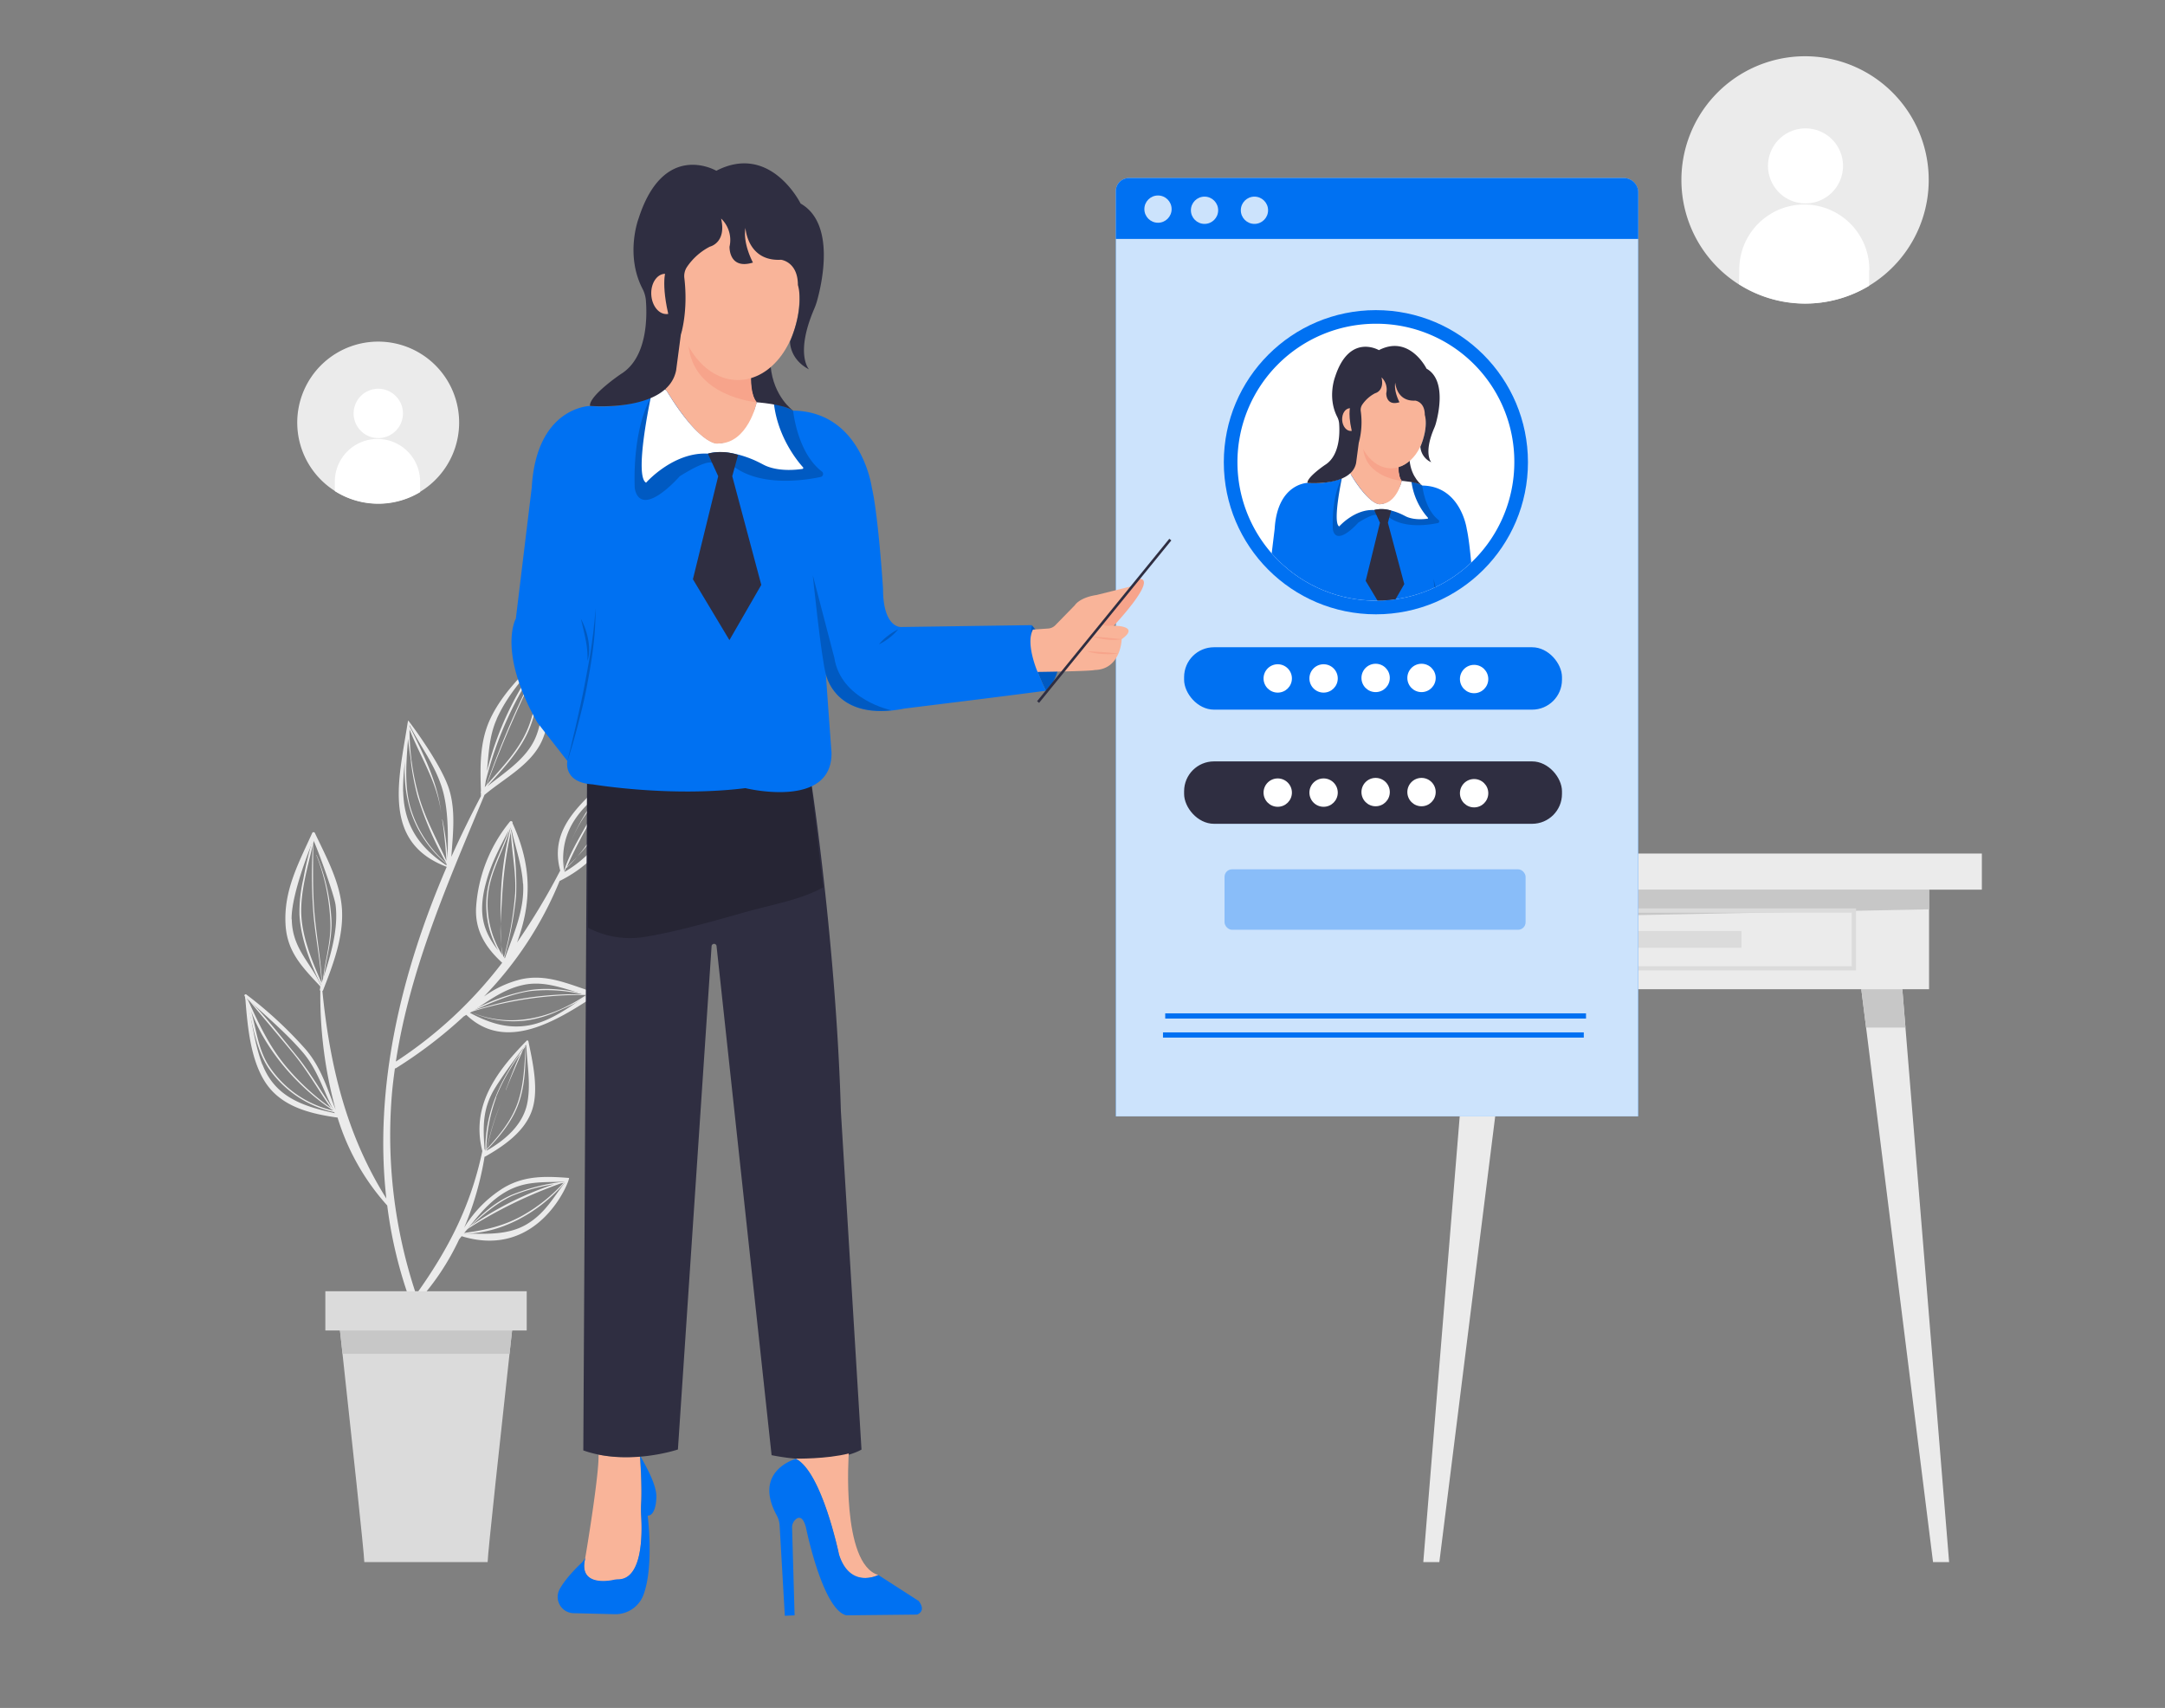  <!DOCTYPE svg PUBLIC "-//W3C//DTD SVG 1.1//EN" "http://www.w3.org/Graphics/SVG/1.1/DTD/svg11.dtd">
<svg id="aa204779-f714-4729-9749-35f209c506e5" data-name="Layer 1" xmlns="http://www.w3.org/2000/svg" xmlns:xlink="http://www.w3.org/1999/xlink" width="865.76" height="682.89" viewBox="0 0 865.76 682.89">
<rect x="0" y="0" width="865.76" height="682.89" fill="#808080" stroke="none"/>
<defs>
<clipPath id="b1b0b0f4-662e-4043-84f0-51d85901419b">
<path id="a0d4b696-985f-4593-83fa-94071eb23928" data-name="SVGID" d="M605.56,184.81a55.36,55.36,0,1,1-55.37-55.37A55.14,55.14,0,0,1,605.56,184.81Z" fill="#fff"/>
</clipPath>
<style xmlns="http://www.w3.org/1999/xhtml">*, ::after, ::before { box-sizing: border-box; }
img, svg { vertical-align: middle; }
</style>
<style xmlns="http://www.w3.org/1999/xhtml">*, body, html { -webkit-font-smoothing: antialiased; }
img, svg { max-width: 100%; }
</style>
</defs>
<g id="bd6ec0b8-fb8c-4c6a-b9f3-45f736734a47" data-name="freepik--background-complete--inject-30">
<rect x="556.08" y="341.27" width="236.44" height="14.44" fill="#ebebeb"/>
<rect x="577.15" y="355.69" width="194.26" height="39.83" fill="#ebebeb"/>
<polygon points="771.43 363.57 577.15 367.43 577.15 355.69 771.43 355.69 771.43 363.57" fill="#c7c7c7"/>
<path d="M742.21,388H606.39V363.21H742.21ZM608.1,386.33H740.5V364.92H608.1Z" fill="#dbdbdb"/>
<rect x="652.19" y="372.27" width="44.21" height="6.68" fill="#dbdbdb"/>
<polygon points="575.58 624.57 569.16 624.57 587.88 395.52 604.28 395.52 575.58 624.57" fill="#ebebeb"/>
<polygon points="604.28 395.54 602.35 410.85 586.63 410.85 587.88 395.54 604.28 395.54" fill="#c7c7c7"/>
<polygon points="773 624.57 779.43 624.57 760.72 395.52 744.31 395.52 773 624.57" fill="#ebebeb"/>
<polygon points="744.31 395.54 746.23 410.85 761.97 410.85 760.72 395.54 744.31 395.54" fill="#c7c7c7"/>
<path d="M747.36,114.29A49.45,49.45,0,1,1,770,60.79,49.44,49.44,0,0,1,747.36,114.29Z" fill="#ebebeb"/>
<path d="M737,66.55a15,15,0,1,1-14.86-15.22A15,15,0,0,1,737,66.55Z" fill="#fff"/>
<path d="M747.43,108.08v6.21a49.43,49.43,0,0,1-52-.65l.09-6.17a26,26,0,1,1,52,.61Z" fill="#fff"/>
<path d="M167.93,196.69a32.37,32.37,0,1,1,14.85-35A32.39,32.39,0,0,1,167.93,196.69Z" fill="#ebebeb"/>
<path d="M161.13,165.44a9.86,9.86,0,1,1-9.74-10A9.86,9.86,0,0,1,161.13,165.44Z" fill="#fff"/>
<path d="M168,192.72v4.06a32.4,32.4,0,0,1-34.1-.43v-4a17.05,17.05,0,1,1,34.1.41Z" fill="#fff"/>
<path d="M200.19,369.49a61.14,61.14,0,0,0,.2,8.34c-.1-1.85-.12-3.7-.15-5.56C200.2,371.35,200.19,370.41,200.19,369.49Z" fill="#ebebeb"/>
<path d="M167.26,520.21a100.11,100.11,0,0,0,16.34-24.67l1-1.27c31.42,9.67,43.7-23.24,42.93-23.29-9.38-.73-17.65-1-26,3.87a48.07,48.07,0,0,0-15.9,16,124.84,124.84,0,0,0,8.15-28.4H194c7.35-4.18,15.52-9.77,18.58-18.06s.48-19.54-1.27-28a.45.45,0,0,0-.49-.39.42.42,0,0,0-.35.24h0c-12.28,12.56-22.16,26.15-17.59,44-4.64,22-13.64,39.35-26.48,57.3a200.16,200.16,0,0,1-9.65-80.45c.3-3.33.71-6.62,1.17-9.89a1.23,1.23,0,0,0,.5-.16,181,181,0,0,0,27-20.64l1.06-.63c15.79,15.19,36.33,2.2,51.15-7.45v-.09a.81.81,0,0,0-.12-1.53h-.14a.58.58,0,0,0-.25-.09c-9.71-3.07-18.62-7.43-29-5a42.76,42.76,0,0,0-14.59,6.82,145,145,0,0,0,30.28-46.27.8.8,0,0,0,.37-.11c18.21-9.27,26-24.82,23.87-44.72l.31-.48c.27-.44-.41-.83-.73-.47-11.55,12.53-28.82,22.59-23.6,41.7a264.12,264.12,0,0,1-17.27,28.76c5.88-16,6-30.69-1.83-47.74a.58.58,0,0,0-.35-.76.55.55,0,0,0-.36,0,.36.36,0,0,0-.29.14h0a60.25,60.25,0,0,0-13.54,34.3c-.53,9.33,3.87,16.15,10.43,22.16a171,171,0,0,1-42.52,39.51c5.7-37.32,21-71.95,35.47-106.7a.22.22,0,0,0,.17-.08c7.72-6.48,18.36-11.82,22.74-21.4,4.76-10.4,2.51-23.87,1.36-34.83,0,0-.56-.24-.56-.1-8.25,7.72-17.05,16.31-21.74,26.78-4,9.07-3.73,18.75-3.41,28.41l-.1.1a.18.18,0,0,0,0,.26.12.12,0,0,0,.08,0v1.47q-6.28,11.94-11.83,24.23c.62-8.7,1.71-17.78-.6-26.05-2.72-10.23-16.48-28.37-16.57-28.37s-.2,0-.17.1h0c0,.24-.2,1.07-.19,1.14-3.41,22-10.46,47.35,15.69,57.18h0c-18.31,42.49-29.19,88.2-24.14,132.62-16-25.49-22.61-53.1-25.58-83a.46.46,0,0,0,.29-.3c4-10.23,8.32-21.55,7.51-32.76-.79-10.58-6.35-20.64-10.8-30.09a.59.59,0,0,0-1.07,0c-5.41,12-11.42,22.86-10.67,36.5.61,11.05,6.63,17.05,13.87,24.79v.69l-.12.51a.58.58,0,0,0,.17.61,173.33,173.33,0,0,0,6.13,47.57c-3.41-8.52-5.78-16.86-11.94-24.09a162,162,0,0,0-23.78-22,.47.47,0,0,0-.65.09.46.46,0,0,0,0,.61l.19.17c.85,10.68,1.84,24.15,7.67,33.63,6.27,10.23,18,13.12,29.15,14.69h.12A93.31,93.31,0,0,0,154.85,482a177.4,177.4,0,0,0,22.73,67.24c.44.75,1.7.09,1.36-.71A245.8,245.8,0,0,1,167.26,520.21Zm33.06-42.47c8.89-6,16.46-4.8,25.88-5.32-5.11,6.63-8.09,12.43-15.17,16.84-7.66,4.76-16.85,4.08-25.57,3.92,4.56-5.5,8.84-11.39,14.86-15.44Zm-6.14-17.48a.61.61,0,0,0-.39-.67c-.68-9.17-.92-16.53,4.44-25,3.73-5.9,7.94-11.56,12.19-17.05.34,7.69,1.87,15.48.52,23.07-1.58,9.07-9,15.34-16.76,19.69ZM235.1,321.43c4.32-4.27,8.82-7.95,12.21-12.89-1.38,8.52-.66,16.7-5.35,24.51a47.5,47.5,0,0,1-16.3,15.62c-1.76-10.88,1.62-19.56,9.43-27.24Zm-34.69,56.4a34.45,34.45,0,0,0,.46,4,38.3,38.3,0,0,1-5.82-22.95c.72-10.13,6.31-18.55,9.09-28.07v.38a126.36,126.36,0,0,0-3.83,26.53c-.19,3.9-.19,7.82-.12,11.73.12-4,.47-8.05.66-11.73a166.07,166.07,0,0,1,3.41-25C204.7,341,206.44,349,206,357.3a138.23,138.23,0,0,1-4.45,25.38l-.34-.39a35.59,35.59,0,0,1-.79-4.46Zm8.78-24.56c.61,10.56-3.82,20.21-7.3,29.93l-.2-.26a145.68,145.68,0,0,0,4.7-24.84,118.73,118.73,0,0,0-2-26.14l.1-.44c1.59,7.14,4.2,14.42,4.64,21.75Zm-15.14.82c2-8.22,5.66-15,9.48-22.26-3.41,9.65-8.87,18.39-9.07,29A37.19,37.19,0,0,0,199.2,380c-6-7.71-7.93-14.51-5.17-25.9Zm14.8,39.81c9.29-2.16,17.32,1.88,26.08,3.92-7.28,4.83-14.69,10.56-23.34,12.13s-16.18-1-23.68-5C194.68,400.72,200.78,395.73,208.85,393.9ZM198.62,287.46c4.23-9.36,10.64-16.57,17.37-24a127.26,127.26,0,0,0-21.29,45c.76-7.08.85-14.1,4-21.09Zm-4.78,27.28c.17-.85.31-1.7.43-2.54a144.29,144.29,0,0,1,21.89-48A357.15,357.15,0,0,0,194.46,314Zm.81-.92A458.18,458.18,0,0,1,217,262.91c-1.7,9.31-2.27,19.16-5.78,28s-10.33,15.77-16.54,22.88Zm16.86-22c3.82-9.09,4.74-19.78,6-29.51,0,9.83.48,23.76-3.41,32.73-3.72,8.53-12.26,13.73-19.3,19.42C201,307.53,207.88,300.37,211.51,291.81Zm-47.74-1.48v-.43c4.21,8.3,9.82,15.35,12.84,24.67,2.78,8.53,2.59,19.28,2.37,28.63a102,102,0,0,0-2.07-15.57h-.1c.87,5.51,1.37,11,1.71,16.54-3.84-8.64-8.53-16.91-11.1-26.09a97.85,97.85,0,0,1-3.65-26.47c4.38,11.21,11.08,21.1,12.63,33.45h0C175.12,312.93,169.14,301.15,163.77,290.33Zm.53,14.1a104.61,104.61,0,0,0,2.64,13.82,134.35,134.35,0,0,0,11.59,26.91,46.83,46.83,0,0,1-14.74-23.56c-2.07-8.53-1.27-17.46-.62-26.23.29,3.06.79,6.09,1.2,9.06Zm-3.11,12a86.49,86.49,0,0,1,.77-11.93,54.81,54.81,0,0,0,2,19.06,45.25,45.25,0,0,0,14.59,21.81V346c-10.89-7.21-17-16-17.32-29.5Zm-44.58,51.15c-.17-10.69,8.64-31.66,8.64-31.66.55.31,8.37,21.55,8.94,25.88,1.33,10.42-2.58,22.17-5.85,32.12-4.43-9.49-11.49-14.76-11.66-26.41Zm-11.73,58c-3.22-8.52-4.09-17.7-6.22-26.46,7.58,7,15.53,13.64,22.26,21.43,6.4,7.42,8.53,16.3,13.11,24.52-12.53-2.64-24-6.29-29.08-19.47Z" fill="#ebebeb"/>
<path d="M239.37,331A99.93,99.93,0,0,0,247,309l.53-.75a.1.1,0,0,0-.06-.13.1.1,0,0,0-.09,0l-.29.32a.17.17,0,0,0-.24,0l0,0a.09.09,0,0,0-.12,0l-.75,1.28c-10,11.2-18.59,23.87-20.94,38.83l-.8.83h0l.7-.75a12.16,12.16,0,0,1-.24,1.57s.1.1.12,0a9.68,9.68,0,0,1,.27-1.71l.53-.56c-.12.34-.24.7-.34,1s.2.24.27,0l.8-1.87C231.25,342.21,236.16,337.37,239.37,331Zm7-21.11A117.67,117.67,0,0,1,239,330.82a69.18,69.18,0,0,1-12.49,16.28c5.4-12.58,12.85-24.12,19.25-36.25Zm-21.24,38.57a54.17,54.17,0,0,1,7.89-21c3.27-5,7.2-9.54,10.84-14.27-3.18,5.48-6.22,11-9.29,16.56-3.27,5.85-6.82,11.68-8.88,18.07Z" fill="#ebebeb"/>
<path d="M236.81,398l-1.35-.29h-.3l.22-.36h0l-.38.24c-7.6-1.7-15.34-2.9-23.19-1.7a74.74,74.74,0,0,0-23.87,8.71l-1.19-.55h0l1.14.55h-.18l-.57.19v.12h0V405l1-.41a41.05,41.05,0,0,0,23.05,3.32,47,47,0,0,0,12.09-3.72c3.8-1.7,8.33-3.53,11.52-6.34l2,.43C237,398.39,237.08,398,236.81,398Zm-25.05-1.7a61,61,0,0,1,21,1.24A131.61,131.61,0,0,0,189.55,404c7.12-3.15,14.51-6.53,22.21-7.69Zm-23.61,8.33h.1a148.18,148.18,0,0,1,46-6.82h.2C220.56,407.2,203.87,411.36,188.15,404.59Z" fill="#ebebeb"/>
<path d="M194.46,460.14v.15s.1.11.12,0,0-.27,0-.42c5.11-5.34,10-11.14,12.6-18.09,2.83-7.54,3-15.64,3-23.58l.38-.55c0-.08,0-.17-.12-.1l-.26.34v-.27h0V418c0,.12-.37.5-.55.75l.62-1.48s0-.12-.09,0c-.46.83-.88,1.7-1.29,2.54-8.77,11.85-15,25.21-14.77,40.3L193,461.28c-.1.14,0,.33.19.19l.9-.92v1.06a.18.18,0,1,0,.36,0h0Zm3.9-21.43a79.25,79.25,0,0,1,9.72-17.32c-2.2,4.72-4,9.58-5.86,14.47h.08c2.1-5.44,4.55-10.71,6.82-16.06l1-1.41c-.36,7.33-.61,14.86-2.88,21.89-2.44,7.48-7.3,13.31-12.46,19a96.37,96.37,0,0,1,5.4-17.82h0a87.65,87.65,0,0,0-5.52,18l-.19.22a65,65,0,0,1,4-21Z" fill="#ebebeb"/>
<path d="M226.63,472.33a.13.13,0,0,0,0-.19l0,0,.29-.34c0-.1,0-.24-.15-.14a4.11,4.11,0,0,0-.51.56l-.82.26a79.14,79.14,0,0,0-21,5.34c-6.72,3-11.94,7.79-17.05,13-.79.56-1.56,1.14-2.32,1.7v.12l1.24-.8-.48.5h0l.77-.72a181.81,181.81,0,0,1,37.73-18.48l1-.19a65.66,65.66,0,0,1-16.93,13.37c-7.83,4.23-15.5,5.76-24.21,6.82v.1c15.78.49,31.54-8.53,41.58-20.32l.56-.11a.25.25,0,1,0,.24-.44Zm-38.24,17.75c5-4.6,10.23-9.09,16.37-11.94a73.18,73.18,0,0,1,16.87-4.65A128.62,128.62,0,0,0,188.39,490.08Z" fill="#ebebeb"/>
<path d="M128.85,394.58v-.42a.3.3,0,0,0,.12-.36l-.17-.37c-.44-9.09-2.05-18-2.93-27.08-.94-9.67-.63-19.35-.63-29,.2-.89.41-1.71.59-2.66a.23.23,0,0,0-.19-.28.24.24,0,0,0-.27.16,141.72,141.72,0,0,0-4.07,16.89,58.13,58.13,0,0,0-1.55,14.27c.53,9.65,4.46,19.82,8.78,28.37a.24.24,0,0,0,.17.14v.39C128.7,394.79,128.85,394.67,128.85,394.58Zm-8.4-30.39c0-8.9,2.64-17.7,4.65-26.36a201.11,201.11,0,0,0,.32,28.52c.86,8.92,2.65,17.73,3.19,26.67C124.69,384.08,120.48,374.06,120.45,364.19Z" fill="#ebebeb"/>
<path d="M129.14,394.86c.39-9.72,4.18-18.64,3.31-28.49a78.6,78.6,0,0,0-5.87-24.57h-.1a82.08,82.08,0,0,1,5.61,26.61c.46,9-2.83,17.5-3.17,26.41C128.92,395,129.14,395,129.14,394.86Z" fill="#ebebeb"/>
<path d="M137.12,444.61a27.38,27.38,0,0,1-3-.41l-.75-.53c-5-7.31-9.38-15-15-21.86C112.11,414.14,106,406.16,99,399.1c0,0-.13,0-.08.09,6,7.28,12.17,14.47,18.17,21.77,5.75,6.94,10.06,14.71,15.25,22A93.12,93.12,0,0,1,113.23,425c-6.2-7.88-10.23-16.7-14.33-25.77h-.11c.11.43.26.86.38,1.27-.26-.69-.55-1.39-.85-2.05a.19.19,0,0,0-.35.14c3.24,9.85,3.94,21.43,10.42,29.88a43.12,43.12,0,0,0,25.25,16.2l.39.55c.14.18.46,0,.33-.19l-.19-.27.46.08.31.19c.1,0,.19,0,.2-.12.65.1,1.32.19,2,.24C137.51,445.26,137.51,444.64,137.12,444.61Zm-4-.6A41.85,41.85,0,0,1,107,425.36c-3.85-6.48-4.57-14.07-6.61-21.18,5.85,15.89,18.75,30.51,32.6,39.66A1,1,0,0,1,133.08,444Z" fill="#ebebeb"/>
<path d="M206.12,519.85s-1,8.86-2.37,21.48c-3.27,29.73-8.75,80.13-8.75,83.24H145.68c0-3.07-5.46-53.51-8.71-83.24-1.38-12.62-2.37-21.48-2.37-21.48Z" fill="#dbdbdb"/>
<path d="M206.12,519.85s-1,8.86-2.37,21.48H137c-1.38-12.62-2.37-21.48-2.37-21.48Z" fill="#c7c7c7"/>
<rect x="130.1" y="516.28" width="80.53" height="15.69" fill="#dbdbdb"/>
</g>
<path d="M451.43,71.2H649.34a5.75,5.75,0,0,1,5.75,5.75V446.37a0,0,0,0,1,0,0H446.21a0,0,0,0,1,0,0v-370A5.22,5.22,0,0,1,451.43,71.2Z" fill="#0071f2" data-primary="true"/>
<path d="M451.43,71.2H649.34a5.75,5.75,0,0,1,5.75,5.75V446.37a0,0,0,0,1,0,0H446.21a0,0,0,0,1,0,0v-370A5.22,5.22,0,0,1,451.43,71.2Z" fill="#fff" opacity="0.8"/>
<path d="M451.43,71.2H649.37a5.75,5.75,0,0,1,5.75,5.75V95.53a0,0,0,0,1,0,0H446.21a0,0,0,0,1,0,0V76.42A5.22,5.22,0,0,1,451.43,71.2Z" fill="#0071f2" data-primary="true"/>
<circle cx="463.07" cy="83.61" r="5.45" fill="#fff" opacity="0.8"/>
<circle cx="481.68" cy="84.07" r="5.45" fill="#fff" opacity="0.8"/>
<circle cx="501.64" cy="84.07" r="5.45" fill="#fff" opacity="0.8"/>
<circle cx="550.2" cy="184.81" r="60.81" fill="#0071f2" data-primary="true"/>
<path id="b3e04287-f8f0-4493-8dc3-4ce0ba8a844d" data-name="SVGID" d="M605.56,184.81a55.36,55.36,0,1,1-55.37-55.37A55.14,55.14,0,0,1,605.56,184.81Z" fill="#fff"/>
<g clip-path="url(#b1b0b0f4-662e-4043-84f0-51d85901419b)">
<path d="M528.14,458.4a4.91,4.91,0,0,1,1.07-.14c5.53,0,5.46-10.21,5.21-14.27a25,25,0,0,1,0-3.12,98.54,98.54,0,0,0-.26-10.22h0a.45.45,0,0,1,0-.08l.05-.21a32.6,32.6,0,0,1-9.41-.37c.18,4.3-2.85,22.43-3,23.52h0a.1.1,0,0,0,0,0C520.37,459.32,526.16,458.82,528.14,458.4Z" fill="#f9b499"/>
<path d="M519.11,465.84l9.33.22a6.76,6.76,0,0,0,6.51-4.38c2.42-6.54.93-17.9.93-17.9,1.86,0,2-3.82,2-3.82.34-3.34-3.38-9-3.67-9.83a104.58,104.58,0,0,1,.27,10.66,25.15,25.15,0,0,0,0,3.13c.23,4.06.27,14.24-5.27,14.24a5.61,5.61,0,0,0-1.06.14c-2,.41-7.73,1-6.35-4.78a2.11,2.11,0,0,1,0-.21l-.1.18a4.19,4.19,0,0,1-.81,1,26.39,26.39,0,0,0-4.88,5.87A3.68,3.68,0,0,0,519.11,465.84Z" fill="#0071f2" data-primary="true"/>
<path d="M625.9,257.42a9,9,0,0,0,2.86-7.29l-6-7.53S620.73,247,625.9,257.42Z" fill="#0071f2" data-primary="true"/>
<path d="M625.9,257.42a9,9,0,0,0,2.86-7.29l-6-7.53S620.73,247,625.9,257.42Z" opacity="0.2"/>
<path d="M641.09,242.88s10.3-10.88,5.8-10.74l-9,10.75A22.23,22.23,0,0,0,641.09,242.88Z" fill="#f7a48b"/>
<path d="M573,279a695.15,695.15,0,0,1,6.56,73.44l4.65,76.4s-6.35,4-20.31,1.27L551.46,315.16a.56.56,0,0,0-1.11,0l-7.62,113.66s-11.21,3.81-21.37.21l.85-152.58,50.36-.22Z" fill="#2f2e41" data-secondary="true"/>
<path d="M522.42,311A20.45,20.45,0,0,0,535,313.07a196.29,196.29,0,0,0,21.71-5.28c8.45-2.4,13.36-3,18.84-5.93l-3-25.61-50.36.22.21,34.49Z" opacity="0.2"/>
<path d="M586.54,211.5s-2.33-17.15-17.78-17.36a16.77,16.77,0,0,0-8.46-1.9l-20.11-2.54a31.74,31.74,0,0,1-17.35,3.38s-12.06.22-13.12,18.42l-3.6,29.62s-4.23,7.41,4.87,23.49l6.77,8.68s-1.06,4.87,5.72,5.29c0,0,17.56,3,34.49.85,0,0,19.68,4.87,19.47-8,0,0-1.06-14.39-1.27-17.78,0,0,1.91,11,17.78,7.83,0,0,22.43-2.75,31.95-4,0,0-4.44-8.25-3.17-14.82L593.1,243s-4,.21-4-8.68C589.08,234.35,588,217.84,586.54,211.5Z" fill="#0071f2" data-primary="true"/>
<path d="M568.76,194.14s.92,9.51,6.49,13.74a.7.7,0,0,1-.27,1.25c-3.79.8-13.38,2.21-19.55-2.29l-4.65-.42s.21-2.33-7.62,2.54c0,0-7.44,8.55-9.77,4a4.23,4.23,0,0,1-.42-1.78c-.1-2.75-.19-13,3.63-20l27.62,1.57a7,7,0,0,1,3,.52A7.33,7.33,0,0,1,568.76,194.14Z" opacity="0.2"/>
<path d="M571,207a27,27,0,0,1-6.69-15.56s-2.75-3.38-4.23,2.33c0,0-3.18,7.62-8.26,7.83,0,0-4,.63-11.64-11.85,0,0-2.54-2.33-3.59,1.48,0,0-3.81,17.78-1.06,19.26,0,0,6.14-7,14-6.56,0,0,3.65-1.39,10.16,1.34.84.35,1.66.77,2.47,1.19s3.75,1.64,8.73.92A.23.23,0,0,0,571,207Z" fill="#fff"/>
<path d="M568.76,194.14s-4.44-3.09-5.08-10.08c0,0-2.32,2.25-4.44,2.46,0,0-.21,4.87,1.06,5.72C560.3,192.24,566.65,192.66,568.76,194.14Z" fill="#2f2e41" data-secondary="true"/>
<path d="M559.14,185s-.36,5.24,1.41,7.27c0,0-2,9.32-8.72,9.3,0,0-3.52,1.22-11.64-11.85l-.78-1.31,3.42-12.77Z" fill="#f9b499"/>
<path d="M559.24,186.52s-.12,4.21,1.31,5.73c0,0-14.66-1.2-15.45-13.29Z" fill="#f7a48b"/>
<ellipse cx="556.29" cy="168.2" rx="13.92" ry="19.04" fill="#f9b499"/>
<path d="M572.36,184.83s-3.22-3.42,1.13-13.59a15,15,0,0,0,.67-1.84c1.09-3.88,4.25-17.51-3.7-22,0,0-6.78-13.75-19.05-7.4,0,0-11.85-7-17.56,10.79,0,0-3.1,8.12.88,15.87a6.91,6.91,0,0,1,.77,2.66c.29,3.73.33,12.93-5.68,16.6,0,0-7.19,4.87-7,7.19,0,0,17.57,1.53,19.47-8l1.06-8a31.78,31.78,0,0,0,.79-12.81,3.73,3.73,0,0,1,.61-2.51,14,14,0,0,1,5.16-4.57s3.81-.85,2.54-6.35a6.71,6.71,0,0,1,1.9,6.35s-.21,5.29,5.29,3.6c0,0-2.32-4.24-1.69-7.84,0,0,.42,7.62,8,7.2,0,0,3.81.42,3.81,5.71,0,0,1.62,4.66-1.77,12.73A7.35,7.35,0,0,0,572.36,184.83Z" fill="#2f2e41" data-secondary="true"/>
<path d="M591,261.86s-11.42-2.32-12.9-11.85l-4.87-18.62s1.89,18.57,2.95,22.38C576.16,253.77,578.11,263.26,591,261.86Z" opacity="0.2"/>
<g opacity="0.2">
<path d="M517.76,273.29l1.88-8.59c.6-2.86,1.23-5.71,1.78-8.58s1.1-5.74,1.58-8.62c.22-1.44.46-2.89.62-4.34s.32-2.9.49-4.36a58.84,58.84,0,0,1-.35,8.8c-.3,2.93-.8,5.83-1.36,8.71s-1.24,5.74-2,8.58S518.77,270.53,517.76,273.29Z"/>
</g>
<g opacity="0.2">
<path d="M520.81,241.17a9.82,9.82,0,0,1,1.15,2.2,13.09,13.09,0,0,1,.69,2.39,10.93,10.93,0,0,1,.2,2.49,6.18,6.18,0,0,1-.56,2.44,32,32,0,0,0-.62-4.75C521.39,244.38,521,242.82,520.81,241.17Z"/>
</g>
<path d="M556.32,204.16,555,209l6.56,24.54L554.37,246l-8.25-13.75L551.83,209l-2.32-5.08A11.72,11.72,0,0,1,556.32,204.16Z" fill="#2f2e41" data-secondary="true"/>
<path d="M581.33,429.74s-1.78,24.95,6.69,27.46c0,0-6.82,3.37-8.93-4.72,0,0-3.8-18.43-9.74-21.58A54.59,54.59,0,0,0,581.33,429.74Z" fill="#f9b499"/>
<path d="M596.75,466.14s2.21-.67.39-3.08L588,457.2s-6.34,3.25-8.89-4.66c0,0-3.86-18.65-9.73-21.59,0,0-9.84,2.65-4.34,12.77a5.35,5.35,0,0,1,.65,2.28l1.18,20.43,2.21-.1-.55-19.75a2.4,2.4,0,0,1,.93-2c.68-.49,1.58-.47,2.21,2,0,0,3.74,18.53,9.12,19.78Z" fill="#0071f2" data-primary="true"/>
<path d="M623,243.6l3.4-.23a2.45,2.45,0,0,0,1.61-.74l4.42-4.54s1-1.74,4.93-2.32l8.4-2.1-7.24,8.48s.38.81,1.88.58c0,0,7.26-.29,2.61,3.05,0,0-.14,6.81-6.09,7-1,.29-12.91.43-12.91.43S621.22,246.79,623,243.6Z" fill="#f9b499"/>
<rect x="615.4" y="241.35" width="47.32" height="0.59" transform="translate(48.17 584.63) rotate(-50.85)" fill="#2f2e41" data-secondary="true"/>
<g opacity="0.2">
<path d="M592.51,243.56a7.08,7.08,0,0,1-1.87,2.08,7,7,0,0,1-2.49,1.3,7,7,0,0,1,1.87-2.09A7.11,7.11,0,0,1,592.51,243.56Z"/>
</g>
<ellipse cx="540" cy="167.78" rx="3.29" ry="4.55" transform="translate(-8.57 30.58) rotate(-3.22)" fill="#f9b499"/>
<path d="M544.3,161.33l-4.3,1.14s-1.39,3.54,1.39,13l2.15-4.29-.25-8.6Z" fill="#2f2e41" data-secondary="true"/>
<path d="M643,245.78a8.43,8.43,0,0,1-3.31.25,10.64,10.64,0,0,1-3.22-.8,17.16,17.16,0,0,1,3.29.05A28.58,28.58,0,0,1,643,245.78Z" fill="#f7a48b"/>
<path d="M642.1,249a12.15,12.15,0,0,1-3.55.24,9.75,9.75,0,0,1-3.46-.8,31.7,31.7,0,0,1,3.52.05A20.13,20.13,0,0,1,642.1,249Z" fill="#f7a48b"/>
</g>
<rect x="473.51" y="258.79" width="151.11" height="24.95" rx="11.94" fill="#0071f2" data-primary="true"/>
<circle cx="510.95" cy="271.26" r="5.67" fill="#fff"/>
<circle cx="529.29" cy="271.26" r="5.67" fill="#fff"/>
<circle cx="550.1" cy="271.06" r="5.67" fill="#fff"/>
<circle cx="568.45" cy="271.06" r="5.67" fill="#fff"/>
<circle cx="589.48" cy="271.5" r="5.67" fill="#fff"/>
<rect x="473.51" y="304.43" width="151.11" height="24.95" rx="11.94" fill="#2f2e41" data-secondary="true"/>
<circle cx="510.95" cy="316.91" r="5.67" fill="#fff"/>
<circle cx="529.29" cy="316.91" r="5.67" fill="#fff"/>
<circle cx="550.1" cy="316.7" r="5.67" fill="#fff"/>
<circle cx="568.45" cy="316.7" r="5.67" fill="#fff"/>
<circle cx="589.48" cy="317.15" r="5.67" fill="#fff"/>
<rect x="489.68" y="347.58" width="120.39" height="24.17" rx="3" fill="#0071f2" opacity="0.33" data-primary="true"/>
<rect x="465.96" y="405.17" width="168.27" height="2.09" fill="#0071f2" data-primary="true"/>
<rect x="465.07" y="412.78" width="168.27" height="2.09" fill="#0071f2" data-primary="true"/>
<path d="M245.27,631.87a9.33,9.33,0,0,1,1.88-.25c9.8,0,9.67-18.06,9.23-25.25a44.36,44.36,0,0,1,0-5.53,173.71,173.71,0,0,0-.46-18.08h0a.45.45,0,0,1,0-.13l.09-.37a58,58,0,0,1-16.67-.66c.33,7.6-5,39.7-5.37,41.63h0a.32.32,0,0,0,0,.07C231.52,633.5,241.76,632.61,245.27,631.87Z" fill="#f9b499"/>
<path d="M229.28,645l16.52.4a11.94,11.94,0,0,0,11.52-7.75C261.6,626.1,259,606,259,606c3.29,0,3.45-6.75,3.45-6.75.6-5.91-6-16-6.5-17.41.1,1.49.88,12.54.49,18.88a42.37,42.37,0,0,0,0,5.52c.41,7.2.48,25.22-9.32,25.22a9.31,9.31,0,0,0-1.88.24c-3.52.73-13.69,1.73-11.24-8.46,0,0,0-.33.05-.37l-.18.31a7.78,7.78,0,0,1-1.42,1.81c-4.46,4.25-7.12,7.66-8.64,10.39A6.5,6.5,0,0,0,229.28,645Z" fill="#0071f2" data-primary="true"/>
<path d="M418.29,276.17a16,16,0,0,0,5-12.9L412.67,250S409.12,257.75,418.29,276.17Z" fill="#0071f2" data-primary="true"/>
<path d="M418.29,276.17a16,16,0,0,0,5-12.9L412.67,250S409.12,257.75,418.29,276.17Z" opacity="0.2"/>
<path d="M445.16,250.43s18.23-19.25,10.27-19l-16,19A37.7,37.7,0,0,0,445.16,250.43Z" fill="#f7a48b"/>
<path d="M324.65,314.37s9.74,64.42,11.61,130l8.24,135.21s-11.23,7.11-35.95,2.25l-22-203.45a1,1,0,0,0-2,0L271.09,579.55s-19.85,6.74-37.83.37l1.5-270,89.14-.38Z" fill="#2f2e41" data-secondary="true"/>
<path d="M235.14,370.93a36.18,36.18,0,0,0,22.26,3.73c11.13-1.75,24.2-5.31,38.41-9.35,15-4.25,23.64-5.3,33.34-10.49L323.9,309.5l-89.14.38.38,61.05Z" opacity="0.2"/>
<path d="M348.62,194.89s-4.12-30.33-31.46-30.71a29.74,29.74,0,0,0-15-3.37l-35.58-4.49a56.24,56.24,0,0,1-30.71,6s-21.35.37-23.23,32.58l-6.36,52.44s-7.49,13.11,8.61,41.57l12,15.36S225,312.87,237,313.62c0,0,31.09,5.25,61.05,1.5,0,0,34.83,8.62,34.46-14.23,0,0-1.88-25.47-2.25-31.46,0,0,3.37,19.47,31.46,13.86,0,0,39.7-4.87,56.56-7.12,0,0-7.87-14.61-5.62-26.22l-52.44.75s-7.11.37-7.11-15.36C353.12,235.34,351.24,206.13,348.62,194.89Z" fill="#0071f2" data-primary="true"/>
<path d="M317.16,164.18s1.62,16.83,11.48,24.32a1.24,1.24,0,0,1-.49,2.21c-6.7,1.42-23.67,3.91-34.59-4.06l-8.24-.75s.38-4.12-13.48,4.5c0,0-13.17,15.14-17.28,7.16a7.53,7.53,0,0,1-.76-3.16c-.17-4.87-.32-22.92,6.43-35.46l48.89,2.78a12.38,12.38,0,0,1,5.4.92A12.1,12.1,0,0,1,317.16,164.18Z" opacity="0.2"/>
<path d="M321.14,186.85c-2.22-2.44-10.87-12.86-11.84-27.54,0,0-4.87-6-7.5,4.12,0,0-5.61,13.49-14.6,13.86,0,0-7.12,1.12-20.6-21,0,0-4.5-4.12-6.37,2.62,0,0-6.74,31.46-1.87,34.08,0,0,10.86-12.36,24.72-11.61,0,0,6.46-2.46,18,2.37,1.5.63,2.94,1.37,4.37,2.12,1.66.87,6.64,2.89,15.46,1.62A.41.41,0,0,0,321.14,186.85Z" fill="#fff"/>
<path d="M317.16,164.18s-7.87-5.48-9-17.84c0,0-4.12,4-7.86,4.36,0,0-.38,8.61,1.87,10.11C302.18,160.81,313.42,161.56,317.16,164.18Z" fill="#2f2e41" data-secondary="true"/>
<path d="M300.12,148s-.64,9.29,2.5,12.87c0,0-3.47,16.5-15.42,16.46,0,0-6.24,2.15-20.6-21L265.22,154l6-22.6Z" fill="#f9b499"/>
<path d="M300.31,150.7s-.21,7.44,2.31,10.13c0,0-25.94-2.12-27.35-23.52Z" fill="#f7a48b"/>
<ellipse cx="295.08" cy="118.26" rx="24.64" ry="33.69" fill="#f9b499"/>
<path d="M323.53,147.7s-5.7-6,2-24.06a26.78,26.78,0,0,0,1.17-3.25c1.94-6.86,7.53-31-6.54-39,0,0-12-24.35-33.71-13.11,0,0-21-12.36-31.09,19.1,0,0-5.48,14.38,1.57,28.08a12.4,12.4,0,0,1,1.36,4.72c.51,6.6.59,22.88-10,29.37,0,0-12.74,8.62-12.36,12.74,0,0,31.09,2.7,34.45-14.23l1.88-14.24s3-9.17,1.4-22.67a6.59,6.59,0,0,1,1.07-4.44,24.75,24.75,0,0,1,9.14-8.09s6.74-1.5,4.49-11.24a11.88,11.88,0,0,1,3.37,11.24s-.37,9.36,9.37,6.36c0,0-4.12-7.49-3-13.85,0,0,.75,13.48,14.23,12.73,0,0,6.74.75,6.74,10.11,0,0,2.87,8.24-3.13,22.53C315.9,136.52,315.66,143.58,323.53,147.7Z" fill="#2f2e41" data-secondary="true"/>
<path d="M356.49,284s-20.23-4.12-22.85-21l-8.61-33s3.35,32.87,5.22,39.61C330.25,269.71,333.7,286.5,356.49,284Z" opacity="0.2"/>
<g opacity="0.2">
<path d="M226.9,304.26c.61-2.52,1.25-5,1.83-7.56s1.21-5,1.77-7.57c1.14-5.05,2.3-10.1,3.26-15.19s1.94-10.17,2.7-15.29c.21-1.28.35-2.56.53-3.84s.34-2.57.46-3.86.32-2.57.4-3.86l.28-3.88a117.09,117.09,0,0,1-.91,15.54c-.61,5.17-1.53,10.28-2.48,15.39s-2.19,10.15-3.49,15.17S228.54,299.34,226.9,304.26Z"/>
</g>
<g opacity="0.2">
<path d="M232.29,247.41a28.25,28.25,0,0,1,2.89,8.19,23.51,23.51,0,0,1,.42,4.36,13.14,13.14,0,0,1-.69,4.31,34.29,34.29,0,0,0-.71-8.48c-.25-1.4-.59-2.79-.9-4.18Z"/>
</g>
<path d="M295.14,181.91l-2.32,8.49,11.61,43.45-12.74,22.09-14.6-24.34,10.11-41.2-4.12-9A20.79,20.79,0,0,1,295.14,181.91Z" fill="#2f2e41" data-secondary="true"/>
<path d="M339.41,581.15s-3.16,44.15,11.83,48.59c0,0-12.07,6-15.8-8.36,0,0-6.73-32.6-17.24-38.18C318.2,583.2,330.43,583.43,339.41,581.15Z" fill="#f9b499"/>
<path d="M366.7,645.56s3.9-1.19.68-5.44l-16.14-10.38S340,635.5,335.51,621.5c0,0-6.83-33-17.23-38.21,0,0-17.41,4.69-7.68,22.6a9.52,9.52,0,0,1,1.16,4l2.08,36.15,3.91-.17-1-34.95a4.29,4.29,0,0,1,1.66-3.61c1.2-.86,2.79-.84,3.91,3.55,0,0,6.63,32.8,16.14,35Z" fill="#0071f2" data-primary="true"/>
<path d="M413.07,251.72l6-.41A4.41,4.41,0,0,0,422,250l7.81-8s1.8-3.08,8.73-4.11l14.86-3.72-12.81,15s.68,1.44,3.34,1c0,0,12.84-.51,4.62,5.4,0,0-.26,12.06-10.78,12.32-1.8.51-22.85.77-22.85.77S410,257.36,413.07,251.72Z" fill="#f9b499"/>
<rect x="399.69" y="247.73" width="83.75" height="1.04" transform="translate(-29.74 433.92) rotate(-50.85)" fill="#2f2e41" data-secondary="true"/>
<g opacity="0.2">
<path d="M359.19,251.64a24.09,24.09,0,0,1-7.72,6,21.06,21.06,0,0,1,3.55-3.39A21.91,21.91,0,0,1,359.19,251.64Z"/>
</g>
<ellipse cx="266.25" cy="117.53" rx="5.82" ry="8.06" transform="translate(-6.18 15.13) rotate(-3.22)" fill="#f9b499"/>
<path d="M273.86,106.12l-7.61,2s-2.46,6.27,2.46,23.05l3.81-7.61-.45-15.22Z" fill="#2f2e41" data-secondary="true"/>
<path d="M448.5,255.57a20.42,20.42,0,0,1-5.84.15,28,28,0,0,1-5.72-1.13c2,0,3.87.21,5.79.38Z" fill="#f7a48b"/>
<path d="M447,261.34a31.86,31.86,0,0,1-6.25.14,24.41,24.41,0,0,1-6.16-1.12l6.21.37C442.81,260.88,444.88,261,447,261.34Z" fill="#f7a48b"/>
</svg>